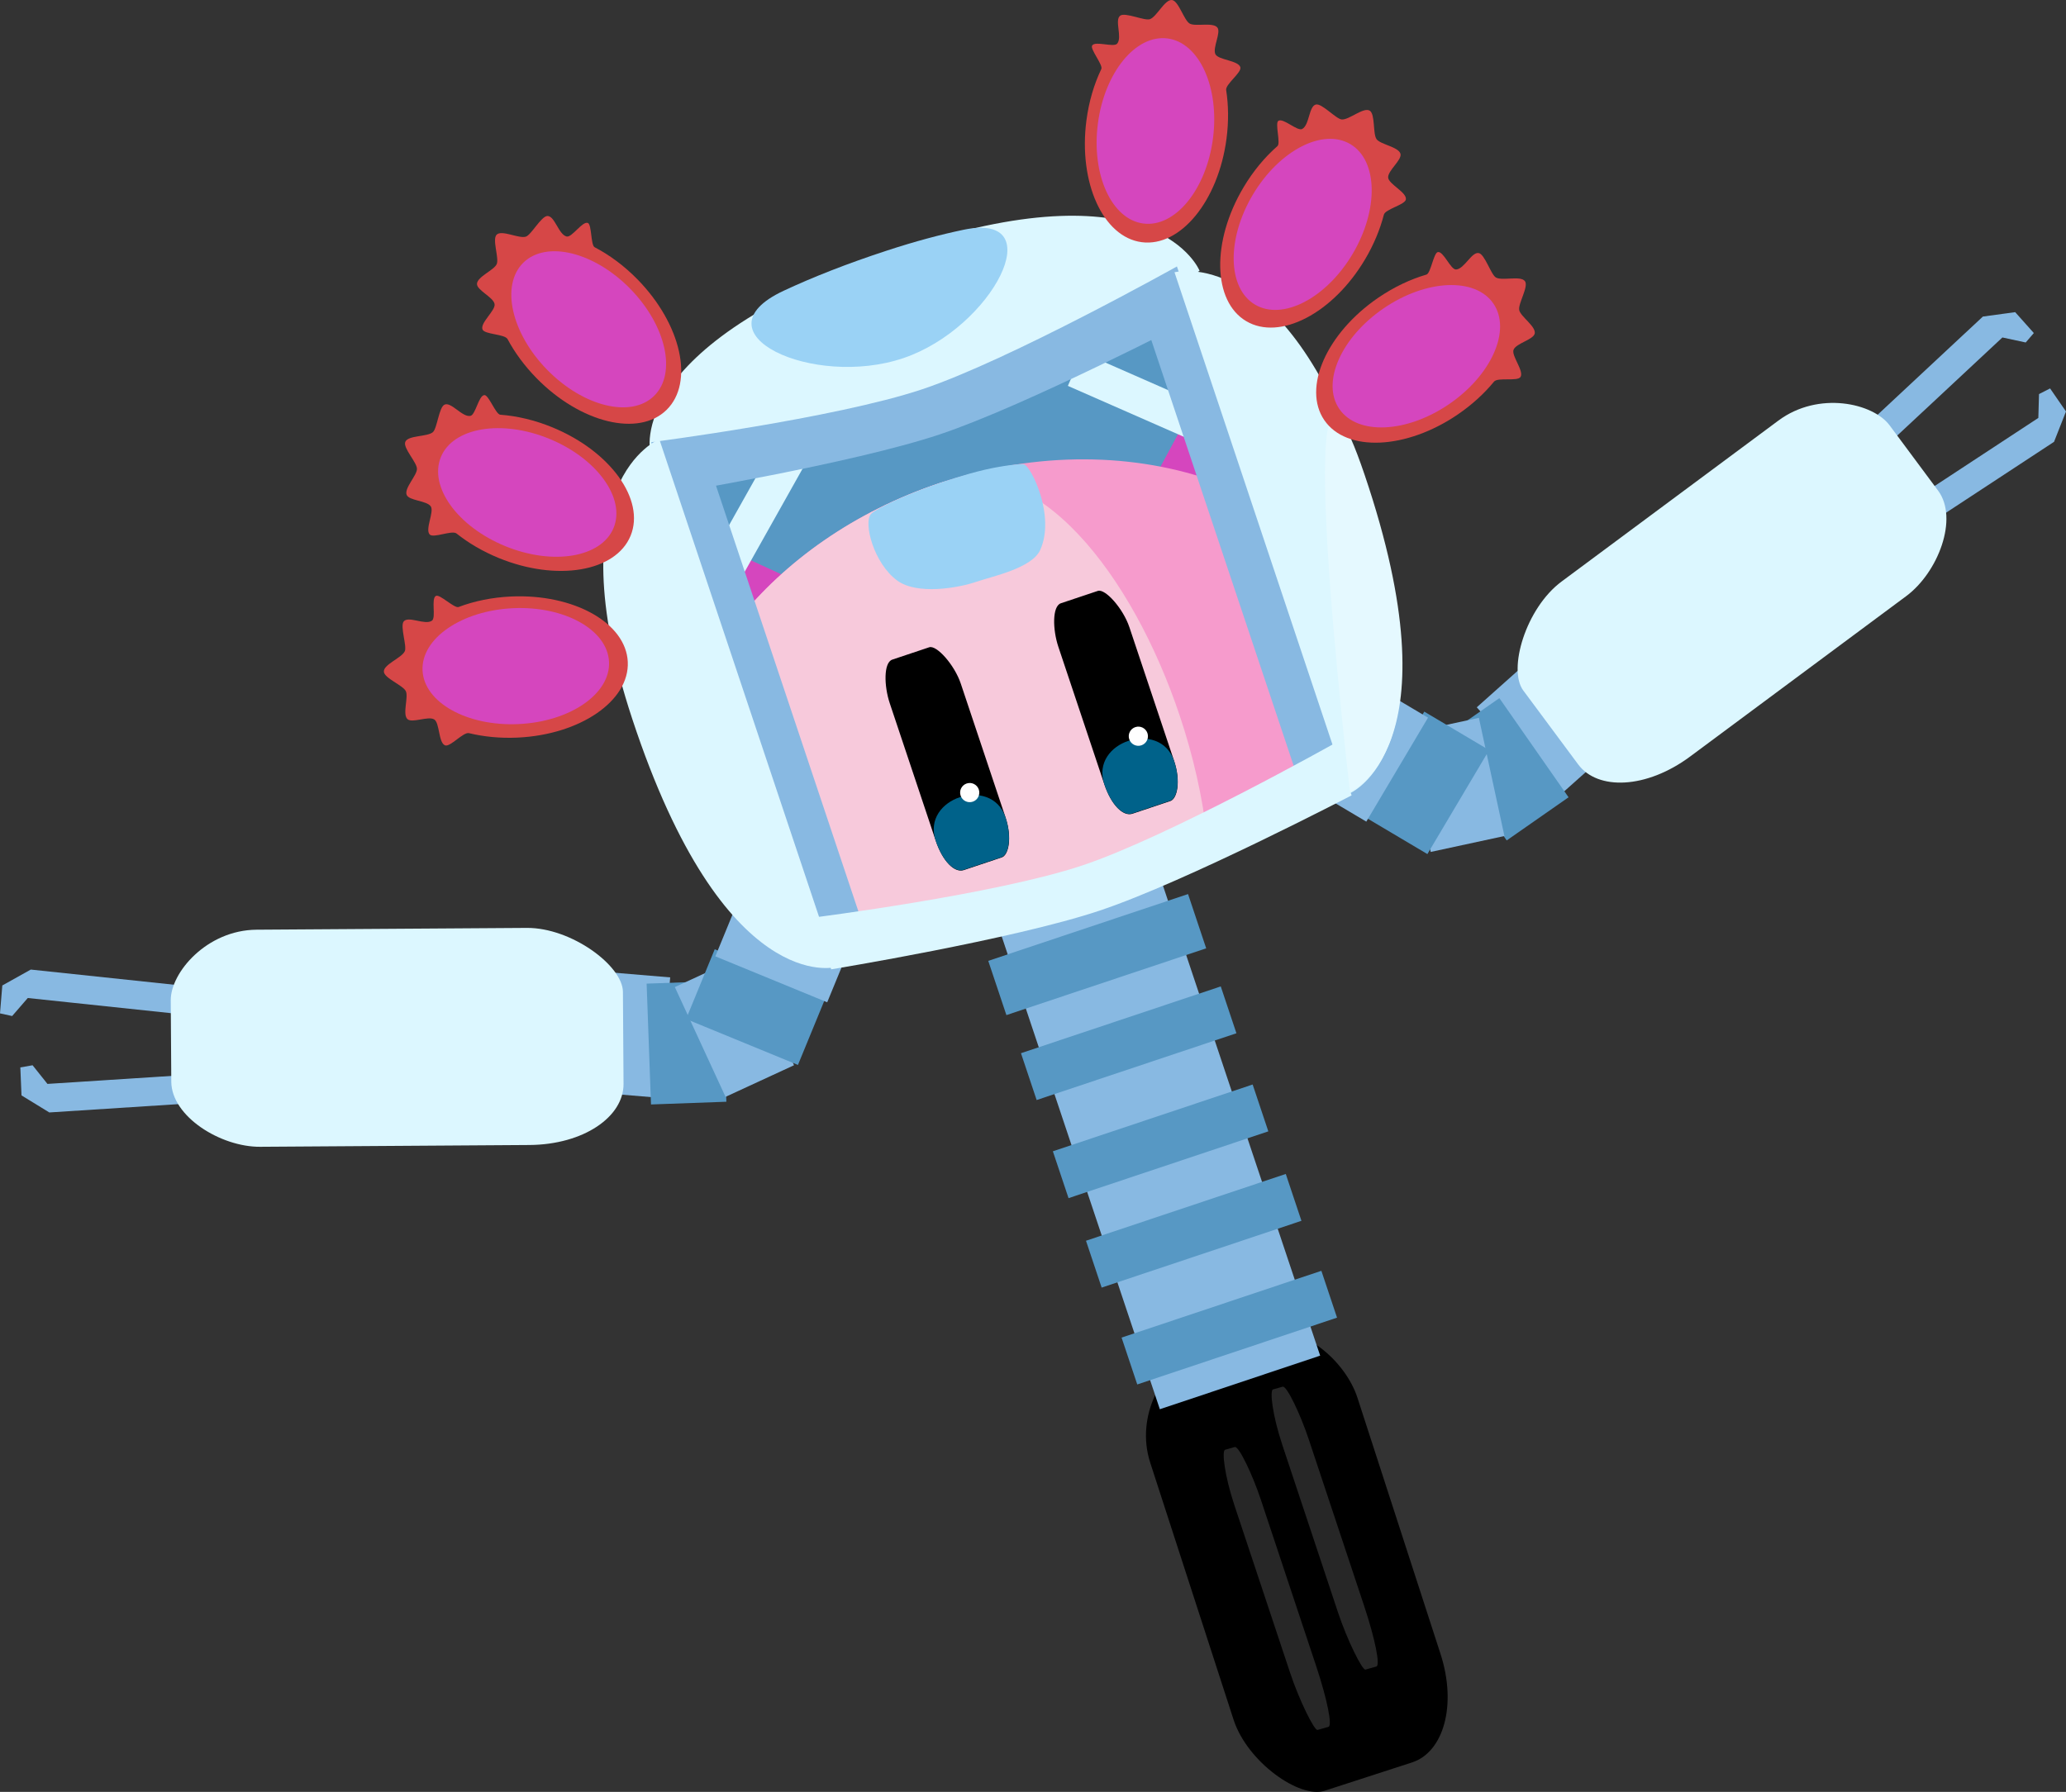 <svg version="1.1" xmlns="http://www.w3.org/2000/svg" xmlns:xlink="http://www.w3.org/1999/xlink" width="304.319" height="264.013" viewBox="0,0,304.319,264.013"><rect x="0" y="0" width="304.319" height="264.013" fill="#333333" stroke="none"/><g transform="translate(-87.841,-47.994)"><g data-paper-data="{&quot;isPaintingLayer&quot;:true}" fill-rule="nonzero" stroke="none" stroke-width="0" stroke-linecap="butt" stroke-linejoin="miter" stroke-miterlimit="10" stroke-dasharray="" stroke-dashoffset="0" style="mix-blend-mode: normal"><path d="M295.848,307.659c-4.667,1.513 -10.072,3.266 -12.903,4.183c-3.656,1.185 -11.372,-4.22 -13.402,-10.48c-2.349,-7.245 -8.39,-25.876 -12.27,-37.844c-2.272,-7.008 2.019,-14.033 5.89,-15.288c2.598,-0.842 7.208,-2.337 11.41,-3.7c4.875,-1.581 11.426,3.874 13.219,9.406c2.269,6.997 8.134,25.087 12.229,37.716c2.472,7.625 0.42,14.516 -4.175,16.006z" fill="#000000"/><path d="M258.684,255.625l-25.086,-75.024l23.615,-7.896l25.086,75.024z" fill="#88b9e2"/><path d="M175.489,191.075l11.071,0.923l-1.48,17.752l-11.071,-0.923z" fill="#88b9e2"/><path d="M183.089,192.92l11.102,-0.402l0.644,17.802l-11.102,0.402z" fill="#5798c4"/><path d="M187.245,193.427l10.086,-4.657l7.467,16.173l-10.086,4.657z" fill="#88b9e2"/><path d="M188.9,198.131l4.221,-10.276l16.477,6.769l-4.221,10.276z" fill="#5798c4"/><path d="M193.211,188.899l4.221,-10.276l16.477,6.769l-4.221,10.276z" fill="#88b9e2"/><path d="M325.516,158.1l-8.289,7.397l-11.86,-13.291l8.289,-7.397z" fill="#88b9e2"/><path d="M318.887,165.463l-9.111,6.357l-10.193,-14.609l9.111,-6.357z" fill="#5798c4"/><path d="M309.441,171.17l-10.859,2.346l-3.762,-17.412l10.859,-2.346z" fill="#88b9e2"/><path d="M298.094,173.83l-9.553,-5.67l9.092,-15.318l9.553,5.67z" fill="#5798c4"/><path d="M289.096,169.049l-9.553,-5.67l9.092,-15.318l9.553,5.67z" fill="#88b9e2"/><path d="M221.941,84.279c36.403,-11.915 42.597,3.609 42.597,3.609c0,0 -25.404,16.268 -38.799,20.715c-13.564,4.503 -42.084,6.138 -42.084,6.138c0,0 -4.461,-16.47 38.286,-30.461z" fill="#dcf7ff"/><path d="M199.267,146.165l-8.838,-26.433l67.844,-22.685l8.838,26.433z" fill="#5798c4"/><path d="M206.646,141.745l-14.867,-6.827l2.817,-6.136l14.867,6.827z" data-paper-data="{&quot;index&quot;:null}" fill="#d546be"/><path d="M192.336,130.532l9.499,-16.923l4.681,2.627l-9.499,16.923z" data-paper-data="{&quot;index&quot;:null}" fill="#dcf7ff"/><path d="M254.922,123.892l7.771,-14.397l5.941,3.207l-7.771,14.397z" fill="#d546be"/><path d="M262.903,112.653l-17.767,-7.806l2.159,-4.914l17.767,7.806z" fill="#dcf7ff"/><path d="M226.19,119.185c14.423,-4.823 29.04,-4.511 40.992,-0.11c11.868,4.371 23.056,37.174 15.999,43.688c-19.29,17.806 -71.523,22.973 -72.191,22.194c-14.028,-16.363 -19.689,-38.984 -14.616,-45.387c7.016,-8.856 17.314,-16.205 29.816,-20.385z" data-paper-data="{&quot;index&quot;:null}" fill="#f69bcc"/><path d="M226.19,119.185c14.373,-4.806 28.494,13.532 35.429,34.273c1.975,5.908 3.368,12.011 4.017,17.829c0.812,7.283 -14.258,5.929 -26.519,9.832c-12.332,3.925 -29.604,4.585 -30.582,3.333c-12.772,-16.339 -16.993,-38.804 -12.104,-44.953c7.015,-8.824 17.291,-16.145 29.759,-20.314z" data-paper-data="{&quot;index&quot;:null}" fill="#f7c9db"/><path d="M226.19,119.185c0.367,-0.123 3.645,-1.271 6.726,-1.987c2.805,-0.652 5.438,-0.887 5.723,-0.809c1.122,0.31 4.698,7.693 2.409,12.665c-1.224,2.659 -7.063,3.861 -9.301,4.631c-2.841,0.977 -8.829,1.98 -11.745,-0.152c-3.473,-2.539 -5.044,-8.595 -3.838,-9.838c0.78,-0.804 5.466,-2.985 10.027,-4.51z" data-paper-data="{&quot;index&quot;:null}" fill="#9ad2f5"/><g><path d="M225.675,171.869c-2.106,-6.297 -5.547,-16.589 -6.773,-20.258c-0.859,-2.568 -0.916,-6 0.371,-6.43c1.85,-0.619 4.332,-1.449 5.442,-1.82c1.086,-0.363 3.724,2.592 4.647,5.353c1.237,3.698 4.543,13.588 6.593,19.717c1.011,3.023 0.435,5.56 -0.552,5.89c-1.088,0.364 -3.656,1.222 -5.593,1.87c-1.366,0.457 -3.122,-1.295 -4.135,-4.323z" fill="#000000"/><path d="M225.66,171.825c-2.106,-6.297 8.23,-9.567 10.279,-3.437c1.011,3.023 0.435,5.56 -0.552,5.89c-1.088,0.364 -3.656,1.222 -5.593,1.87c-1.366,0.457 -3.122,-1.295 -4.135,-4.323z" fill="#00628a"/><path d="M229.339,165.219c-0.248,-0.741 0.152,-1.541 0.892,-1.789c0.741,-0.248 1.541,0.152 1.789,0.892c0.248,0.741 -0.152,1.541 -0.892,1.789c-0.741,0.248 -1.541,-0.152 -1.789,-0.892z" fill="#ffffff"/></g><g><path d="M250.513,163.564c-2.106,-6.297 -5.547,-16.589 -6.773,-20.258c-0.859,-2.568 -0.916,-6 0.371,-6.43c1.85,-0.619 4.332,-1.449 5.442,-1.82c1.086,-0.363 3.724,2.592 4.647,5.353c1.237,3.698 4.543,13.588 6.593,19.717c1.011,3.023 0.435,5.56 -0.552,5.89c-1.088,0.364 -3.656,1.222 -5.593,1.87c-1.366,0.457 -3.122,-1.295 -4.135,-4.323z" fill="#000000"/><path d="M250.498,163.519c-2.106,-6.297 8.23,-9.567 10.279,-3.437c1.011,3.023 0.435,5.56 -0.552,5.89c-1.088,0.364 -3.656,1.222 -5.593,1.87c-1.366,0.457 -3.122,-1.295 -4.135,-4.323z" fill="#00628a"/><path d="M254.178,156.914c-0.248,-0.741 0.152,-1.542 0.892,-1.789c0.741,-0.248 1.541,0.152 1.789,0.892c0.248,0.741 -0.152,1.541 -0.892,1.789c-0.741,0.248 -1.542,-0.152 -1.789,-0.892z" fill="#ffffff"/></g><path d="M210.08,190.223l-24.943,-74.599l6.168,-2.062l24.943,74.599z" fill="#88b9e2"/><path d="M280.371,166.72l-24.027,-71.858l6.168,-2.062l24.027,71.858z" fill="#88b9e2"/><path d="M186.316,120.781l-2.553,-7.636c0,0 26.964,-3.465 39.943,-7.805c12.831,-4.29 37.495,-18.088 37.495,-18.088l2.553,7.636c0,0 -24.611,12.801 -37.492,17.108c-12.931,4.324 -39.945,8.785 -39.945,8.785z" fill="#88b9e2"/><path d="M210.276,190.811l-2.553,-7.636c0,0 26.708,-3.379 39.556,-7.675c12.702,-4.247 37.098,-17.956 37.098,-17.956l2.553,7.636c0,0 -24.348,12.713 -37.099,16.976c-12.8,4.28 -39.555,8.655 -39.555,8.655z" fill="#dcf7ff"/><path d="M180.966,153.902c-11.534,-35.005 3.988,-41.199 3.988,-41.199l26.004,77.771c0,0 -16.448,4.533 -29.992,-36.572z" fill="#dcf7ff"/><path d="M286.534,164.942l-25.69,-76.831c0,0 16.122,-4.398 27.822,30.081c13.739,40.488 -2.132,46.75 -2.132,46.75z" data-paper-data="{&quot;index&quot;:null}" fill="#dcf7ff"/><path d="M218.495,84.909c4.14,-1.355 7.889,-2.355 11.283,-3.064c13.101,-2.735 4.256,14.453 -8.849,18.905c-13.35,4.535 -30.968,-3.694 -17.664,-9.913c4.257,-1.99 9.287,-3.983 15.23,-5.928z" fill="#9ad2f5"/><path d="M286.691,164.629c0,0 -9.568,-81.229 2.132,-46.75c13.739,40.488 -2.132,46.75 -2.132,46.75z" data-paper-data="{&quot;index&quot;:null}" fill="#e5f9ff"/><g><g><path d="M268.504,68.431c-1.201,9.166 -6.793,15.992 -12.491,15.246c-5.698,-0.746 -9.344,-8.782 -8.143,-17.948c0.365,-2.788 1.137,-5.359 2.194,-7.566c0.285,-0.594 -1.679,-2.917 -1.355,-3.456c0.445,-0.74 3.192,0.33 3.7,-0.292c0.777,-0.952 -0.444,-3.486 0.445,-4.118c0.739,-0.526 3.573,0.796 4.362,0.525c1.027,-0.353 2.202,-2.96 3.263,-2.821c0.964,0.126 1.752,2.944 2.584,3.458c0.821,0.506 3.424,-0.237 4.092,0.589c0.589,0.728 -0.739,2.992 -0.288,3.926c0.419,0.87 3.392,0.914 3.677,1.929c0.219,0.78 -2.222,2.505 -2.09,3.355c0.344,2.221 0.381,4.655 0.05,7.175z" fill="#d64747"/><path d="M266.509,68.403c-0.986,7.529 -5.58,13.136 -10.261,12.523c-4.68,-0.613 -7.675,-7.214 -6.689,-14.743c0.986,-7.529 5.58,-13.136 10.261,-12.523c4.68,0.613 7.675,7.214 6.689,14.743z" fill="#d546be"/></g><g><g><path d="M302.6,109.042c-7.632,5.217 -16.447,5.601 -19.691,0.857c-3.243,-4.744 0.314,-12.819 7.946,-18.037c2.321,-1.587 4.751,-2.726 7.101,-3.411c0.633,-0.184 1.055,-3.196 1.672,-3.314c0.848,-0.162 1.883,2.599 2.685,2.562c1.228,-0.056 2.302,-2.655 3.365,-2.414c0.885,0.2 1.79,3.193 2.517,3.6c0.947,0.53 3.674,-0.333 4.278,0.551c0.549,0.802 -1.026,3.269 -0.854,4.232c0.17,0.95 2.46,2.394 2.29,3.442c-0.15,0.924 -2.722,1.445 -3.118,2.403c-0.368,0.892 1.581,3.137 1.014,4.027c-0.435,0.683 -3.348,0.015 -3.894,0.679c-1.426,1.738 -3.216,3.388 -5.313,4.822z" fill="#d64747"/><path d="M301.29,107.537c-6.269,4.286 -13.51,4.601 -16.174,0.704c-2.664,-3.897 0.258,-10.53 6.527,-14.816c6.269,-4.286 13.51,-4.601 16.174,-0.704c2.664,3.897 -0.258,10.53 -6.527,14.816z" fill="#d546be"/></g><g><path d="M288.895,86.234c-4.724,7.947 -12.557,12.008 -17.497,9.072c-4.94,-2.936 -5.115,-11.759 -0.391,-19.705c1.437,-2.417 3.161,-4.474 5.004,-6.085c0.496,-0.434 -0.39,-3.343 0.12,-3.71c0.701,-0.504 2.802,1.564 3.515,1.193c1.09,-0.568 0.969,-3.377 2.035,-3.607c0.887,-0.191 2.968,2.142 3.8,2.205c1.082,0.081 3.192,-1.85 4.112,-1.302c0.835,0.497 0.446,3.397 1.008,4.197c0.554,0.789 3.239,1.135 3.527,2.157c0.254,0.901 -1.861,2.457 -1.816,3.493c0.042,0.965 2.756,2.179 2.616,3.225c-0.107,0.803 -3.031,1.424 -3.245,2.256c-0.561,2.176 -1.489,4.427 -2.788,6.612z" fill="#d64747"/><path d="M287.073,85.42c-3.88,6.528 -10.315,9.864 -14.373,7.452c-4.058,-2.412 -4.202,-9.659 -0.322,-16.187c3.88,-6.528 10.315,-9.864 14.373,-7.452c4.058,2.412 4.202,9.659 0.322,16.187z" fill="#d546be"/></g></g></g><g data-paper-data="{&quot;index&quot;:null}"><g><path d="M162.601,97.956c-0.406,-0.758 -3.393,-0.668 -3.687,-1.423c-0.383,-0.983 1.965,-2.806 1.777,-3.753c-0.202,-1.018 -2.625,-2.028 -2.592,-2.963c0.037,-1.061 2.564,-2.033 2.915,-2.931c0.356,-0.911 -0.709,-3.636 -0.015,-4.317c0.764,-0.75 3.271,0.626 4.304,0.291c0.793,-0.258 2.262,-3.018 3.169,-3.043c1.09,-0.029 1.639,2.729 2.832,3.022c0.78,0.192 2.331,-2.316 3.132,-1.992c0.583,0.236 0.411,3.272 0.996,3.576c2.172,1.128 4.335,2.718 6.303,4.725c6.473,6.601 8.394,15.213 4.291,19.237c-4.103,4.024 -12.676,1.934 -19.149,-4.666c-1.779,-1.814 -3.215,-3.781 -4.275,-5.762z" fill="#d64747"/><path d="M164.93,86.694c3.37,-3.305 10.413,-1.589 15.73,3.833c5.317,5.422 6.895,12.496 3.524,15.802c-3.37,3.305 -10.413,1.589 -15.73,-3.833c-5.317,-5.422 -6.895,-12.496 -3.524,-15.802z" fill="#d546be"/></g><g><g><path d="M156.921,156.014c-0.836,-0.203 -2.76,2.083 -3.519,1.799c-0.988,-0.369 -0.781,-3.336 -1.612,-3.827c-0.893,-0.528 -3.261,0.604 -3.937,-0.045c-0.766,-0.735 0.194,-3.266 -0.241,-4.127c-0.441,-0.873 -3.183,-1.896 -3.227,-2.867c-0.049,-1.07 2.648,-2.02 3.086,-3.013c0.337,-0.763 -0.741,-3.699 -0.154,-4.391c0.705,-0.832 3.127,0.598 4.141,-0.095c0.663,-0.453 -0.171,-3.282 0.604,-3.662c0.564,-0.277 2.713,1.875 3.329,1.642c2.289,-0.867 4.916,-1.418 7.725,-1.547c9.235,-0.422 16.934,3.889 17.197,9.63c0.263,5.741 -7.011,10.737 -16.246,11.159c-2.539,0.116 -4.961,-0.126 -7.145,-0.656z" fill="#d64747"/><path d="M150.081,146.769c-0.216,-4.716 5.759,-8.819 13.345,-9.166c7.586,-0.347 13.91,3.195 14.126,7.91c0.216,4.716 -5.759,8.819 -13.345,9.166c-7.586,0.347 -13.91,-3.195 -14.126,-7.91z" fill="#d546be"/></g><g><path d="M155.091,126.6c-0.672,-0.536 -3.381,0.726 -3.95,0.149c-0.74,-0.751 0.697,-3.354 0.15,-4.15c-0.587,-0.855 -3.212,-0.826 -3.552,-1.699c-0.385,-0.989 1.552,-2.88 1.52,-3.845c-0.032,-0.978 -2.088,-3.06 -1.719,-3.96c0.406,-0.991 3.253,-0.717 4.068,-1.433c0.627,-0.55 0.886,-3.667 1.709,-4.047c0.99,-0.457 2.584,1.86 3.796,1.658c0.792,-0.132 1.227,-3.048 2.09,-3.067c0.628,-0.014 1.67,2.844 2.328,2.892c2.441,0.178 5.056,0.785 7.657,1.851c8.553,3.507 13.72,10.661 11.54,15.978c-2.18,5.317 -10.881,6.784 -19.435,3.277c-2.351,-0.964 -4.447,-2.204 -6.204,-3.605z" fill="#d64747"/><path d="M152.782,115.335c1.791,-4.368 8.938,-5.573 15.964,-2.692c7.026,2.881 11.27,8.757 9.479,13.125c-1.791,4.368 -8.938,5.573 -15.964,2.692c-7.026,-2.881 -11.27,-8.757 -9.479,-13.125z" fill="#d546be"/></g></g></g><path d="M236.083,197.557l-2.673,-7.993l29.428,-9.84l2.673,7.993z" fill="#5798c4"/><path d="M240.537,210.071l-2.308,-6.903l29.428,-9.84l2.308,6.903z" fill="#5798c4"/><path d="M245.235,224.524l-2.308,-6.903l29.428,-9.84l2.308,6.903z" fill="#5798c4"/><path d="M250.114,237.704l-2.308,-6.903l29.428,-9.84l2.308,6.903z" fill="#5798c4"/><path d="M255.357,251.974l-2.308,-6.903l29.428,-9.84l2.308,6.903z" fill="#5798c4"/><path d="M119.742,197.98l-27.81,-2.943l-2.302,2.655l-1.79,-0.392l0.341,-4.112l4.194,-2.342l27.81,2.943l4.571,1.866l0.799,5.636l-3.615,-0.549z" data-paper-data="{&quot;index&quot;:null}" fill="#88b9e2"/><path d="M125.049,203.222l3.634,-0.4l-1.029,5.599l-4.644,1.677l-27.907,1.8l-4.095,-2.512l-0.172,-4.123l1.804,-0.318l2.191,2.748l27.907,-1.8z" fill="#88b9e2"/><path d="M165.809,216.694c-13.276,0.088 -32.293,0.215 -39.648,0.264c-5.816,0.039 -13.055,-4.462 -13.089,-9.587c-0.029,-4.418 -0.062,-9.264 -0.08,-11.995c-0.027,-4.07 5.29,-10.354 12.657,-10.403c12.581,-0.084 32.166,-0.214 39.783,-0.265c6.58,-0.044 14.139,5.579 14.165,9.422c0.02,2.976 0.058,8.658 0.09,13.564c0.032,4.83 -5.863,8.947 -13.878,9z" fill="#dcf7ff"/><path d="M362.249,120.324l-2.558,2.613l-2.752,-4.983l2.529,-4.24l20.447,-19.078l4.76,-0.652l2.746,3.08l-1.194,1.389l-3.436,-0.737l-20.447,19.078z" data-paper-data="{&quot;index&quot;:null}" fill="#88b9e2"/><path d="M364.709,124.917l23.377,-15.348l0.098,-3.513l1.633,-0.831l2.342,3.397l-1.76,4.47l-23.377,15.348l-4.719,1.453l-4.19,-3.854l3.144,-1.866z" fill="#88b9e2"/><path d="M320.298,160.611c-2.925,-3.939 -6.312,-8.501 -8.086,-10.89c-2.291,-3.086 0.366,-12.124 5.649,-16.047c6.115,-4.541 21.84,-16.217 31.941,-23.718c5.915,-4.392 13.942,-2.57 16.369,0.698c1.628,2.192 4.517,6.083 7.151,9.631c3.055,4.115 -0.021,12.064 -4.69,15.532c-5.906,4.385 -21.174,15.723 -31.833,23.637c-6.435,4.778 -13.621,5.036 -16.501,1.158z" fill="#dcf7ff"/><path d="M290.585,293.531c-0.585,0.165 -1.262,0.355 -1.616,0.455c-0.458,0.129 -2.683,-4.339 -4.037,-8.414c-1.568,-4.717 -5.601,-16.847 -8.191,-24.639c-1.517,-4.563 -1.876,-8.091 -1.391,-8.228c0.325,-0.092 0.903,-0.254 1.429,-0.402c0.611,-0.172 2.637,4.14 3.834,7.742c1.514,4.556 5.43,16.333 8.163,24.555c1.65,4.964 2.384,8.769 1.808,8.931z" fill="#272727"/><path d="M283.528,302.421c-0.585,0.165 -1.262,0.355 -1.616,0.455c-0.458,0.129 -2.683,-4.339 -4.037,-8.414c-1.568,-4.717 -5.601,-16.847 -8.191,-24.639c-1.517,-4.563 -1.876,-8.091 -1.391,-8.228c0.325,-0.092 0.903,-0.254 1.429,-0.402c0.611,-0.172 2.637,4.14 3.834,7.742c1.514,4.556 5.43,16.333 8.163,24.555c1.65,4.964 2.384,8.769 1.808,8.931z" fill="#272727"/></g></g></svg>